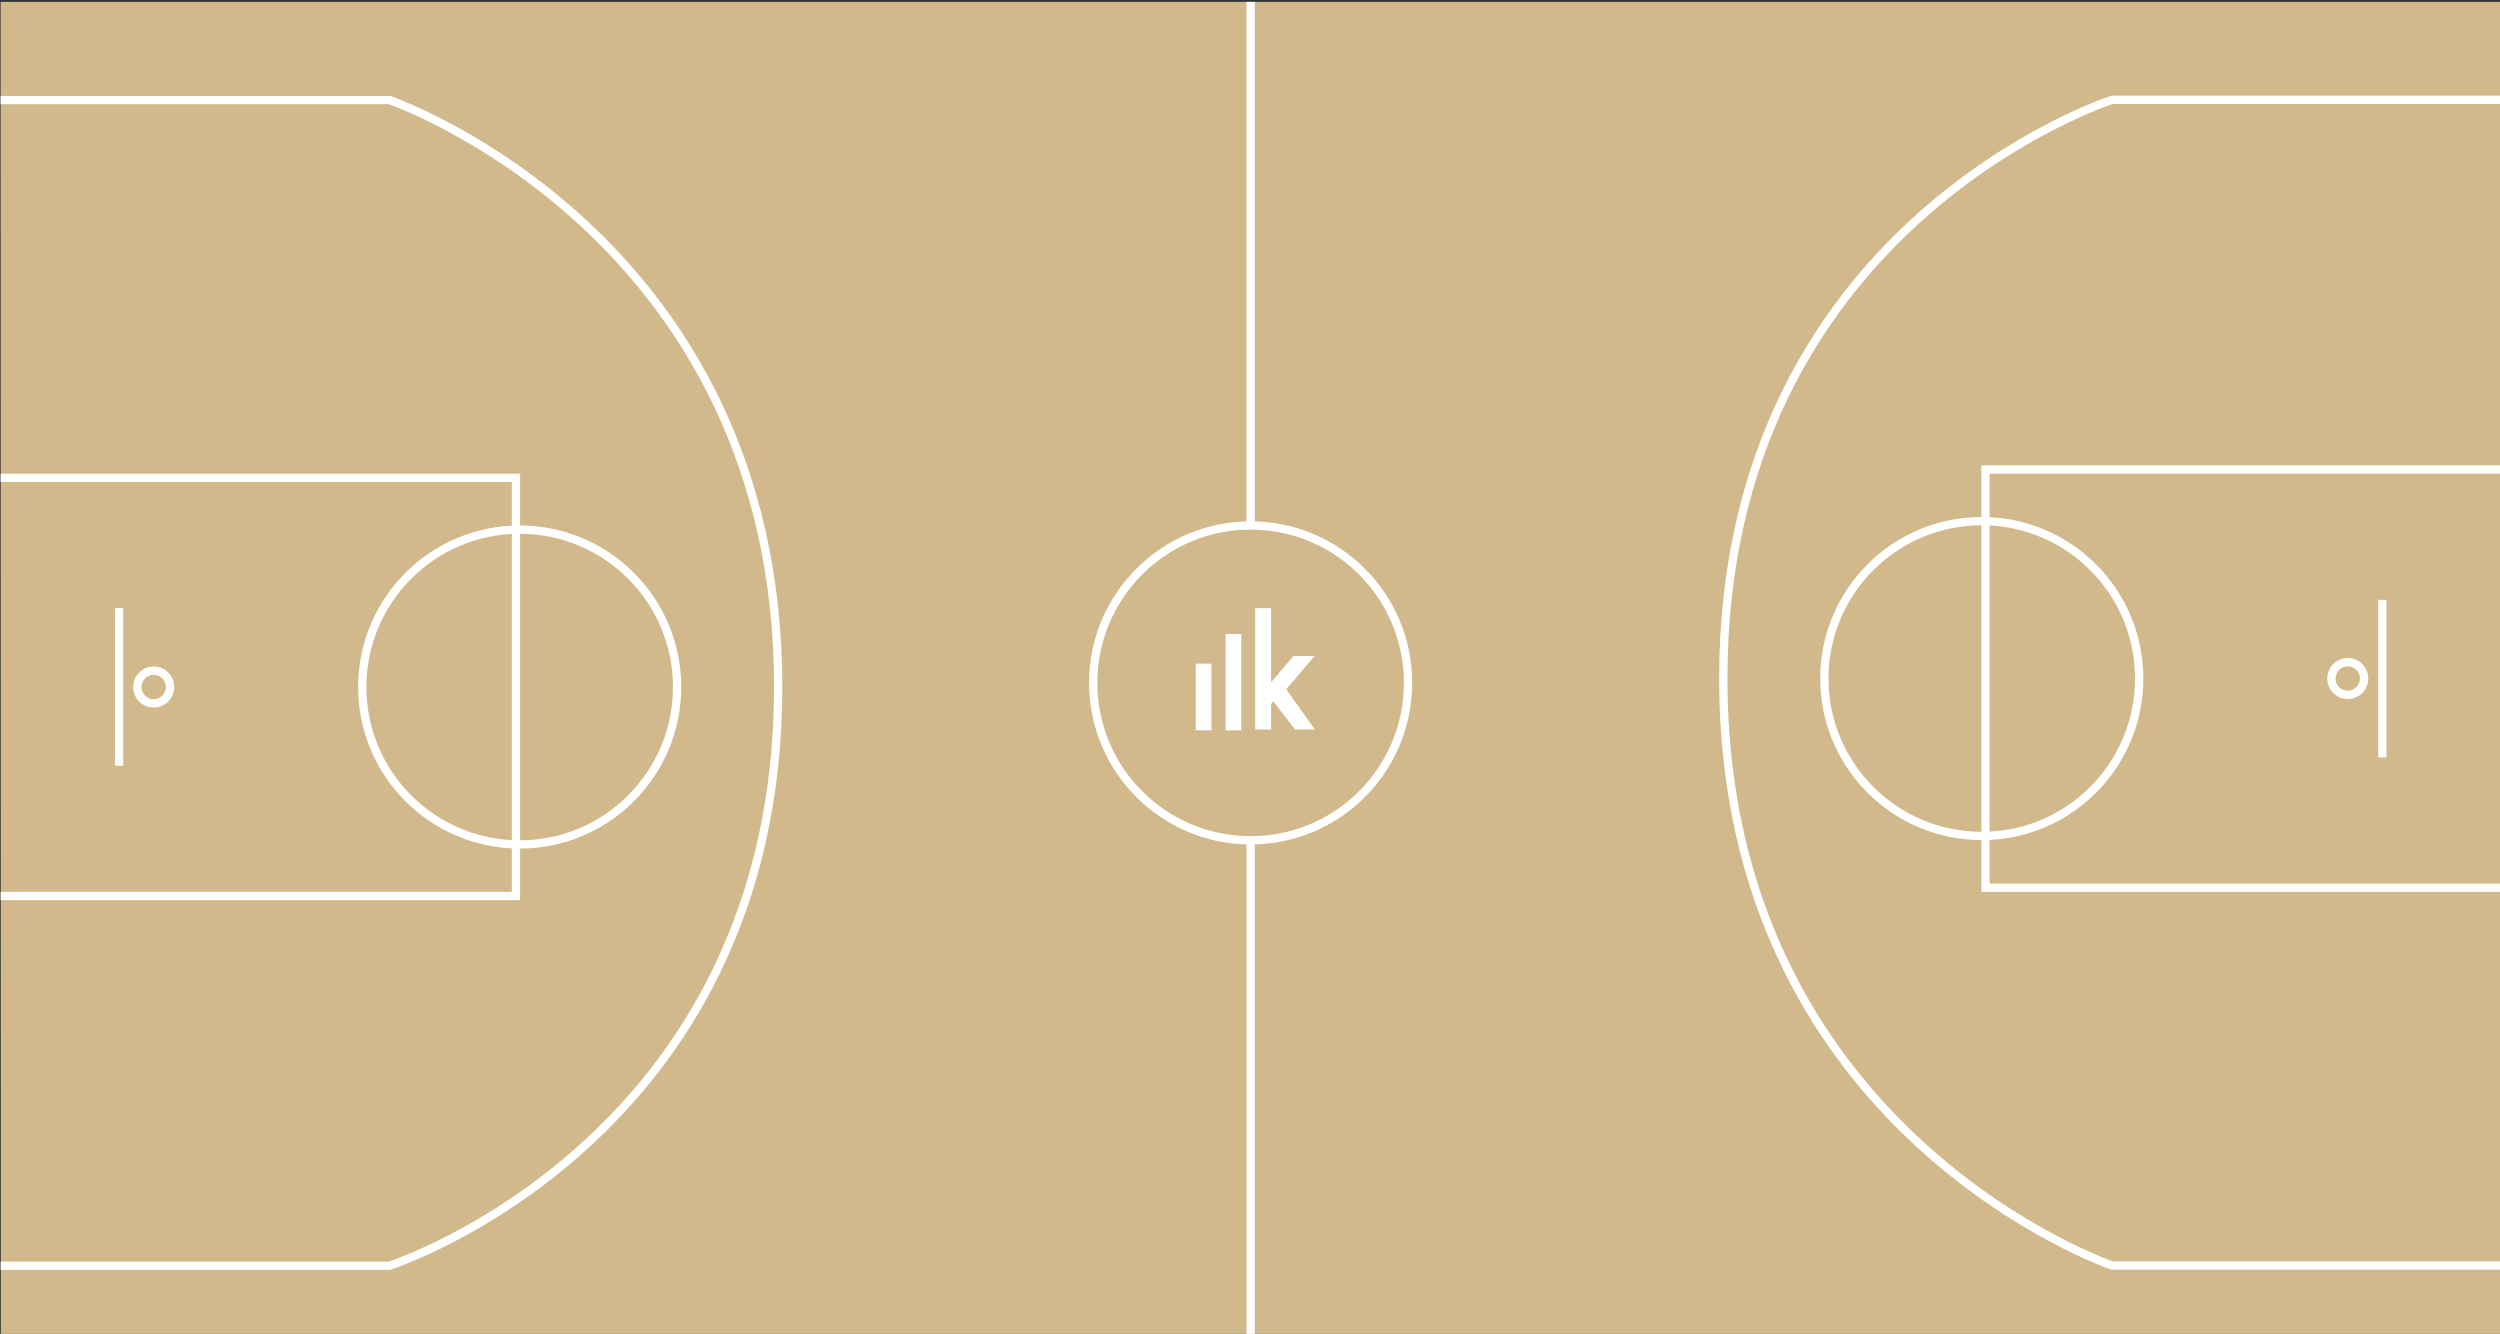 <?xml version="1.0" encoding="utf-8"?>
<!-- Generator: Adobe Illustrator 18.1.0, SVG Export Plug-In . SVG Version: 6.00 Build 0)  -->
<svg version="1.1" id="Layer_1" xmlns="http://www.w3.org/2000/svg" xmlns:xlink="http://www.w3.org/1999/xlink" x="0px" y="0px"
	 viewBox="0 0 1207 644" enable-background="new 0 0 1207 644" xml:space="preserve">
<rect x="0" y="0" width="1207" height="644" fill="#333333" stroke="none"/>
<g>
	<g>
		<polygon fill="#D1B98B" points="0.4,644.9 0.3,0.9 1207.3,0.9 1207.3,644.9 		"/>
	</g>
	<g>
		<g>
			<circle fill="none" stroke="#FFFFFF" stroke-width="4" stroke-miterlimit="10" cx="250.9" cy="331.7" r="76"/>
			<path fill="none" stroke="#FFFFFF" stroke-width="4" stroke-miterlimit="10" d="M0.3,611.1H188c0,0,187.7-60.3,187.7-279.4
				S188,48.3,188,48.3H0.3"/>
			<polyline fill="none" stroke="#FFFFFF" stroke-width="4" stroke-miterlimit="10" points="0.3,432.6 249.1,432.6 249.1,230.7 
				0.3,230.7 			"/>
			<line fill="none" stroke="#FFFFFF" stroke-width="4" stroke-miterlimit="10" x1="57.5" y1="293.6" x2="57.5" y2="369.7"/>
		</g>
		<g>
			<g>
				<path fill="#FFFFFF" d="M74.2,325.8c3.3,0,5.9,2.7,5.9,5.9s-2.7,5.9-5.9,5.9s-5.9-2.7-5.9-5.9S70.9,325.8,74.2,325.8
					 M74.2,321.8c-5.5,0-9.9,4.4-9.9,9.9c0,5.5,4.4,9.9,9.9,9.9c5.5,0,9.9-4.4,9.9-9.9C84.1,326.2,79.7,321.8,74.2,321.8L74.2,321.8
					z"/>
			</g>
		</g>
	</g>
	<g>
		<g>
			<circle fill="none" stroke="#FFFFFF" stroke-width="4" stroke-miterlimit="10" cx="956.8" cy="327.6" r="76"/>
			<path fill="none" stroke="#FFFFFF" stroke-width="4" stroke-miterlimit="10" d="M1207.3,48.2h-187.6c0,0-187.7,60.3-187.7,279.4
				s187.7,283.4,187.7,283.4h187.6"/>
			<polyline fill="none" stroke="#FFFFFF" stroke-width="4" stroke-miterlimit="10" points="1207.3,226.7 958.6,226.7 958.6,428.6 
				1207.3,428.6 			"/>
			<line fill="none" stroke="#FFFFFF" stroke-width="4" stroke-miterlimit="10" x1="1150.2" y1="365.7" x2="1150.2" y2="289.6"/>
		</g>
		<g>
			<g>
				<path fill="#FFFFFF" d="M1133.5,321.7c3.3,0,5.9,2.7,5.9,5.9s-2.7,5.9-5.9,5.9s-5.9-2.7-5.9-5.9S1130.2,321.7,1133.5,321.7
					 M1133.5,317.7c-5.5,0-9.9,4.4-9.9,9.9c0,5.5,4.4,9.9,9.9,9.9c5.5,0,9.9-4.4,9.9-9.9C1143.4,322.1,1139,317.7,1133.5,317.7
					L1133.5,317.7z"/>
			</g>
		</g>
	</g>
	<g>
		<line fill="none" stroke="#FFFFFF" stroke-width="4" stroke-miterlimit="10" x1="603.8" y1="0.9" x2="603.8" y2="254.7"/>
		<line fill="none" stroke="#FFFFFF" stroke-width="4" stroke-miterlimit="10" x1="603.8" y1="406.7" x2="603.8" y2="644.9"/>
		<circle fill="none" stroke="#FFFFFF" stroke-width="4" stroke-miterlimit="10" cx="603.8" cy="329.7" r="76"/>
		<g>
			<path fill="#FFFFFF" d="M613.8,329.3l10.7-12.6h10.2L621,332.8l13.8,19.4h-9.5l-10.5-13.5l-1.1,1.1v12.4h-7.7v-58.6h7.7V329.3z"
				/>
			<rect x="577.3" y="320.4" fill="#FFFFFF" width="7.6" height="32.2"/>
			<rect x="591.7" y="306.1" fill="#FFFFFF" width="7.6" height="46.5"/>
		</g>
	</g>
</g>
</svg>
